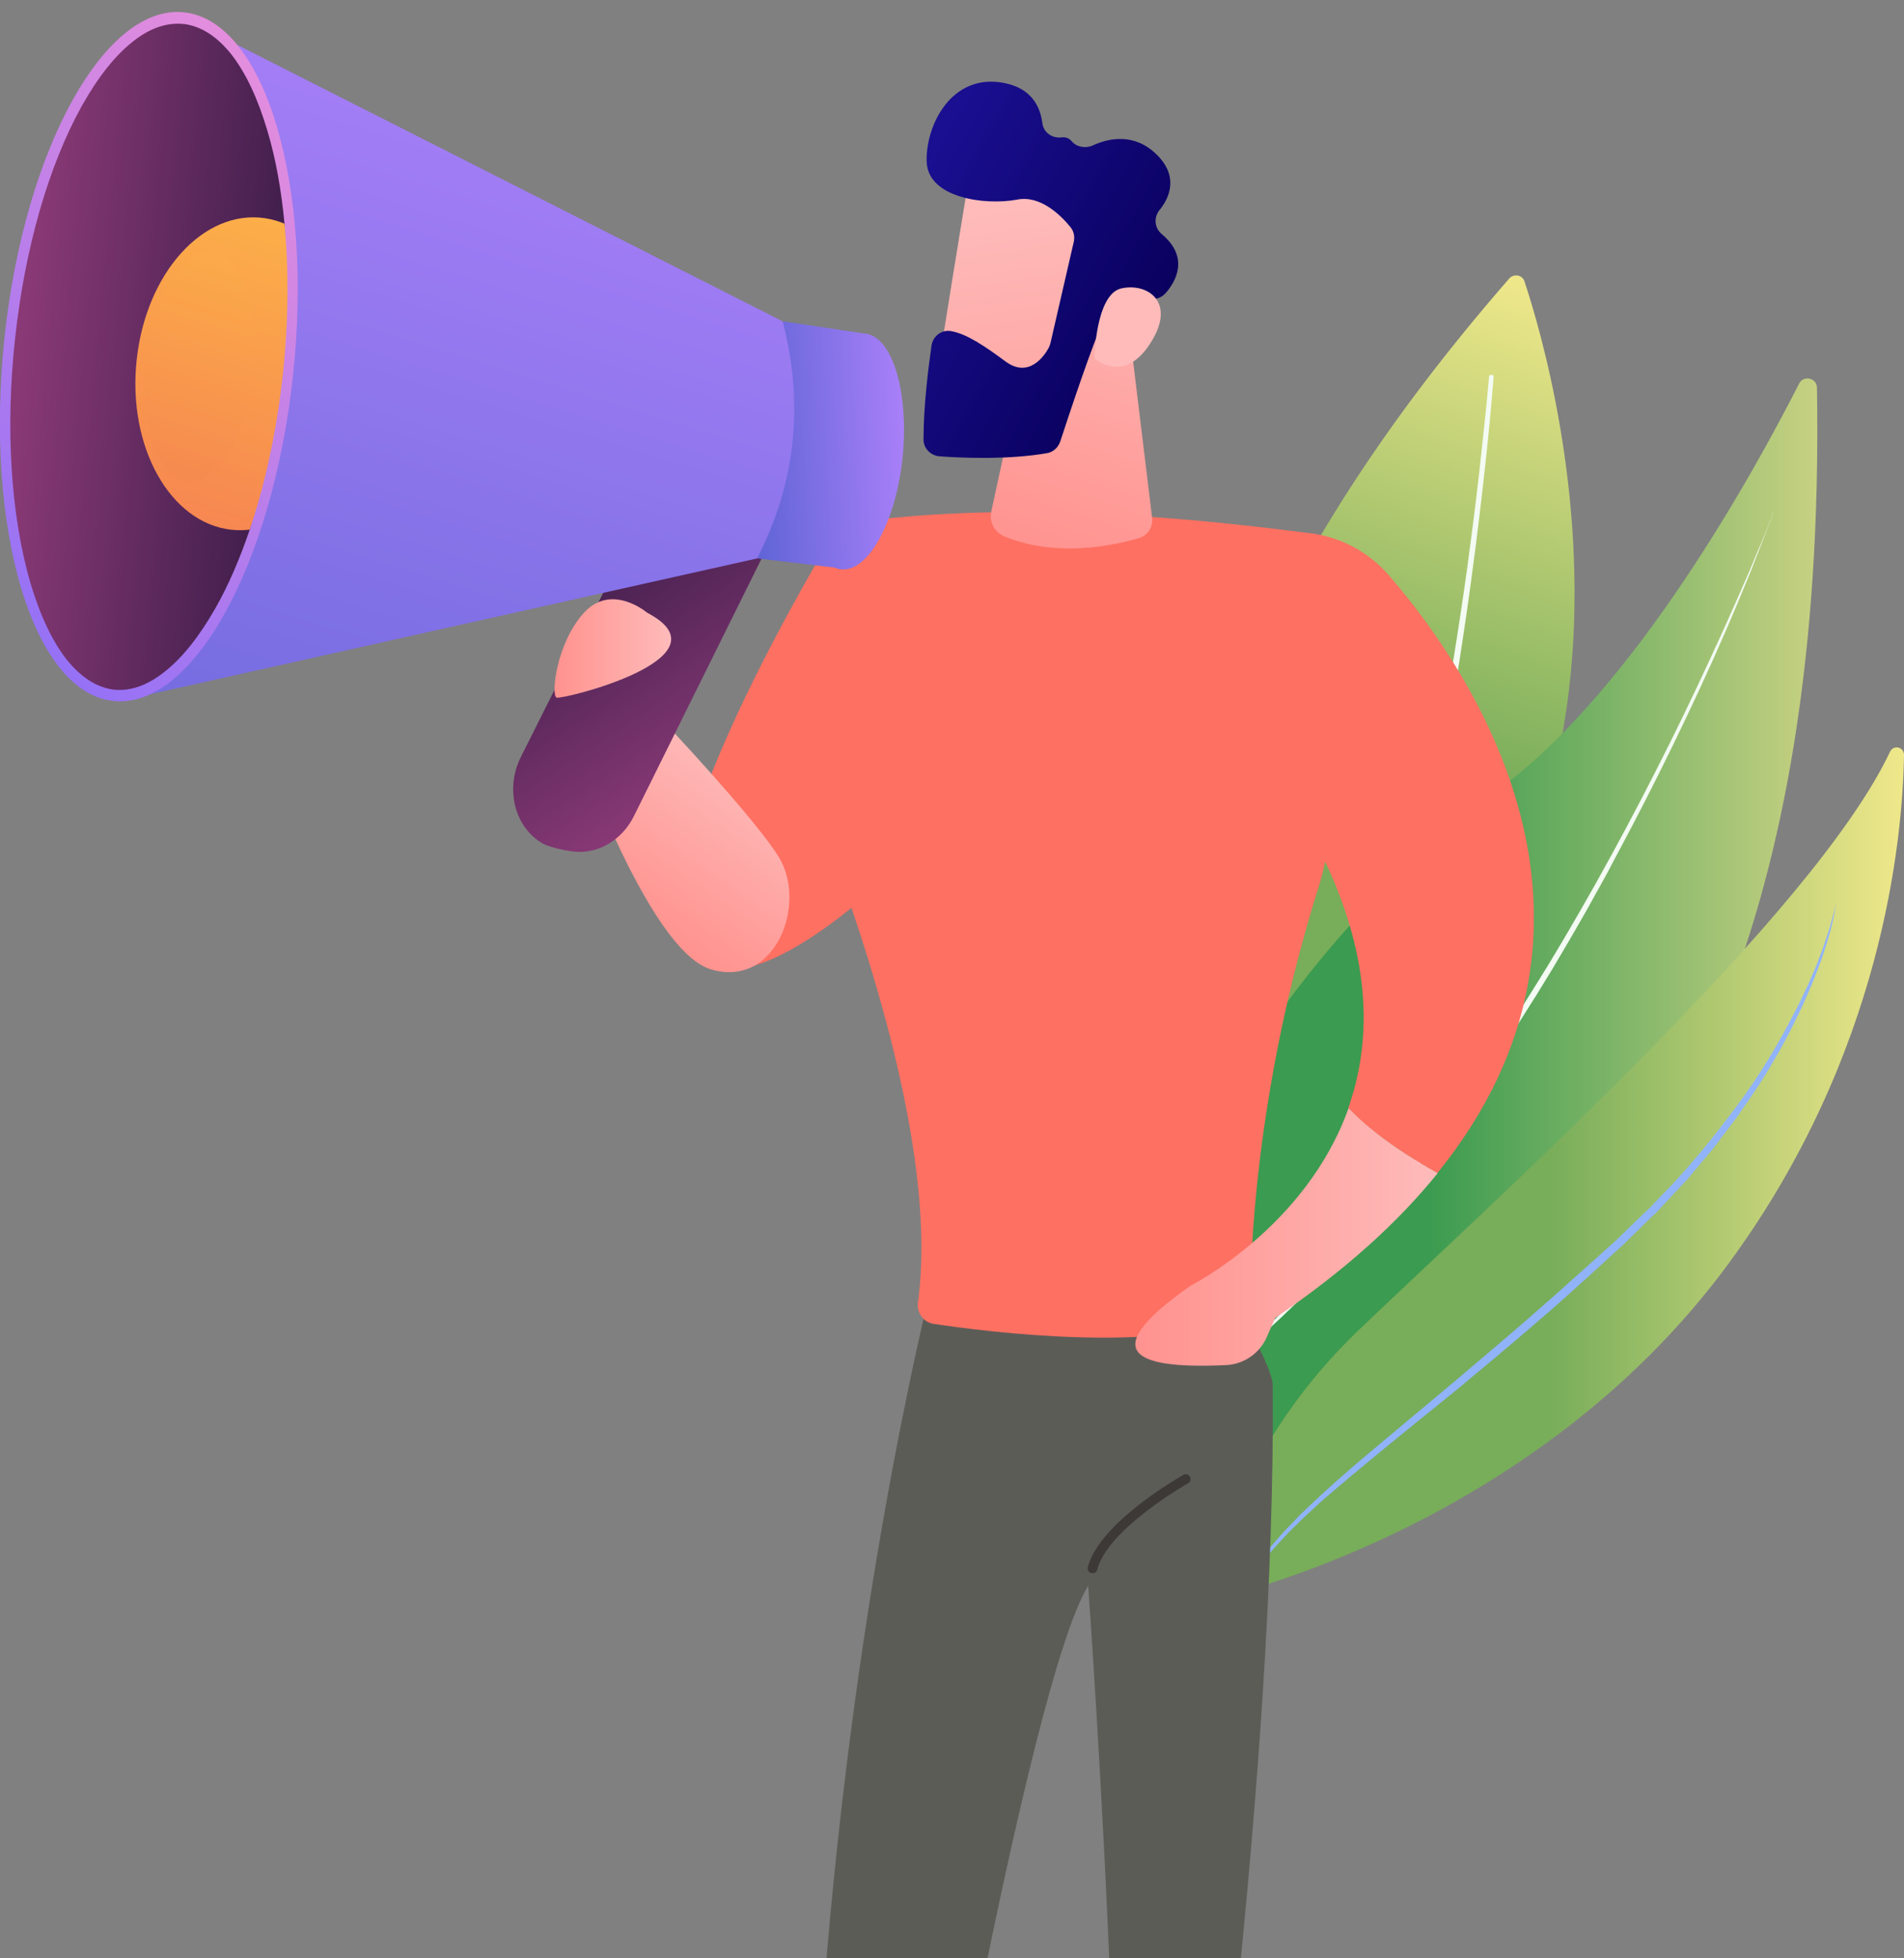 <?xml version="1.0" encoding="utf-8"?>
<!-- Generator: Adobe Illustrator 19.0.0, SVG Export Plug-In . SVG Version: 6.00 Build 0)  -->
<svg version="1.1" id="Layer_1" xmlns="http://www.w3.org/2000/svg" xmlns:xlink="http://www.w3.org/1999/xlink" x="0px" y="0px"
	 viewBox="0 0 544.7 560" style="enable-background:new 0 0 544.7 560;" xml:space="preserve">
<rect x="0" y="0" width="544.7" height="560" fill="#808080" stroke="none"/>
<style type="text/css">
	.st0{fill:url(#XMLID_73_);}
	.st1{fill:#F3FBF3;}
	.st2{fill:url(#XMLID_74_);}
	.st3{fill:url(#XMLID_75_);}
	.st4{fill:#91B3FA;}
	.st5{fill:url(#XMLID_76_);}
	.st6{fill:#5C5C57;}
	.st7{fill:url(#XMLID_77_);}
	.st8{fill:url(#XMLID_78_);}
	.st9{fill:url(#XMLID_79_);}
	.st10{fill:url(#XMLID_80_);}
	.st11{fill:url(#XMLID_81_);}
	.st12{fill:url(#XMLID_82_);}
	.st13{fill:#3D3937;}
	.st14{fill:url(#XMLID_83_);}
	.st15{fill:url(#XMLID_84_);}
	.st16{display:none;}
	.st17{display:inline;fill:url(#XMLID_85_);}
	.st18{display:inline;fill:url(#XMLID_86_);}
	.st19{display:inline;fill:#7D97F4;}
	.st20{display:inline;fill:url(#XMLID_87_);}
	.st21{display:inline;}
	.st22{clip-path:url(#XMLID_88_);fill:url(#XMLID_89_);}
	.st23{display:inline;fill:url(#XMLID_90_);}
	.st24{display:inline;fill:#BDD0FB;}
	.st25{fill:url(#XMLID_91_);}
	.st26{opacity:0.3;fill:url(#XMLID_92_);enable-background:new    ;}
	.st27{fill:url(#XMLID_93_);}
	.st28{fill:url(#XMLID_94_);}
	.st29{fill:url(#XMLID_95_);}
	.st30{fill:url(#XMLID_96_);}
	.st31{clip-path:url(#XMLID_97_);fill:url(#XMLID_98_);}
	.st32{opacity:0.3;clip-path:url(#XMLID_99_);fill:url(#XMLID_100_);enable-background:new    ;}
	.st33{fill:url(#XMLID_101_);}
</style>
<g id="XMLID_256_">
	
		<linearGradient id="XMLID_73_" gradientUnits="userSpaceOnUse" x1="353.462" y1="222.9" x2="446.58" y2="478.741" gradientTransform="matrix(1 0 0 -1 0 562)">
		<stop  offset="0.488" style="stop-color:#78AD5A"/>
		<stop  offset="1" style="stop-color:#F0E88B"/>
	</linearGradient>
	<path id="XMLID_258_" class="st0" d="M436.1,80.4c9,27.1,55.3,186.8-86.9,257.1c0,0-57.5-97.3,82.7-258
		C433.3,78.2,435.5,78.7,436.1,80.4z"/>
	<path id="XMLID_257_" class="st1" d="M427.3,107.7c-0.7,9.1-1.6,18.2-2.6,27.2c-1,9.1-2.1,18.1-3.3,27.2
		c-2.4,18.1-5.2,36.1-8.5,54.1s-7.2,35.8-12.1,53.4c-2.4,8.8-5.1,17.6-8.2,26.2c-3.1,8.6-6.5,17.1-10.6,25.4c-0.3,0.6-1,0.8-1.7,0.6
		c-0.6-0.3-0.8-1-0.6-1.7l0,0l0,0c4.1-8.1,7.5-16.5,10.6-25c3.1-8.6,5.9-17.2,8.3-26c4.9-17.5,8.9-35.3,12.4-53.2
		c3.4-17.9,6.3-35.9,8.8-53.9c1.2-9,2.4-18.1,3.4-27.1c1-9.1,2-18.1,2.8-27.2l0,0c0-0.3,0.3-0.5,0.6-0.5
		C427.1,107.2,427.3,107.4,427.3,107.7z"/>
</g>
<g id="XMLID_253_">
	
		<linearGradient id="XMLID_74_" gradientUnits="userSpaceOnUse" x1="328.74" y1="299.979" x2="519.872" y2="299.979" gradientTransform="matrix(1 0 0 -1 0 562)">
		<stop  offset="0.419" style="stop-color:#3B9B50"/>
		<stop  offset="1" style="stop-color:#C7D182"/>
	</linearGradient>
	<path id="XMLID_255_" class="st2" d="M519.8,110.9c0-2.8-3.9-3.7-5.1-1.2C502.3,134,468,196.9,428.5,226
		c-64.3,47.4-118,134.4-93.8,189.8C334.6,415.8,524.9,418.4,519.8,110.9z"/>
	<path id="XMLID_254_" class="st1" d="M507.2,146.6c-0.2,0.8-0.5,1.5-0.7,2.2l-0.8,2.1l-1.6,4.2c-1.1,2.8-2.2,5.6-3.3,8.4
		c-2.3,5.6-4.6,11.2-7,16.7c-4.8,11.1-9.9,22-15.2,32.9s-10.8,21.6-16.5,32.2l-2.1,4l-2.2,4c-1.5,2.6-2.9,5.3-4.4,7.9l-4.5,7.8
		l-4.6,7.8c-12.5,20.7-26,40.7-41,59.7c-0.9,1.2-1.9,2.4-2.8,3.5l-2.9,3.5l-2.9,3.5c-1,1.2-2,2.3-3,3.4c-2,2.3-3.9,4.6-6,6.8
		l-6.1,6.6c-8.4,8.7-17.1,17.1-26.4,24.8c-0.1,0.1-0.3,0.1-0.4,0c-0.1-0.1-0.1-0.3,0-0.4l0,0c9.1-7.9,17.7-16.3,25.9-25.2l6.1-6.7
		c2-2.2,3.9-4.6,5.9-6.8c1-1.1,2-2.3,2.9-3.4l2.8-3.5l2.8-3.5c0.9-1.2,1.9-2.3,2.8-3.5l5.5-7.2c1.8-2.4,3.6-4.8,5.4-7.3
		c0.9-1.2,1.8-2.4,2.7-3.6l2.6-3.7l2.6-3.7c0.9-1.2,1.7-2.5,2.6-3.7c6.8-9.9,13.2-20.2,19.5-30.4c12.5-20.6,24-41.8,34.7-63.3
		c5.4-10.8,10.5-21.7,15.5-32.7c2.5-5.5,4.9-11,7.3-16.5c1.2-2.8,2.3-5.6,3.5-8.3l1.7-4.2l0.8-2.1c0.3-0.7,0.5-1.4,0.7-2.1l0-0.1
		c0.1-0.2,0.2-0.3,0.4-0.2C507.2,146.3,507.3,146.5,507.2,146.6z"/>
</g>
<g id="XMLID_250_">
	
		<linearGradient id="XMLID_75_" gradientUnits="userSpaceOnUse" x1="346.959" y1="226.43" x2="544.673" y2="226.43" gradientTransform="matrix(1 0 0 -1 0 562)">
		<stop  offset="0.488" style="stop-color:#78AD5A"/>
		<stop  offset="1" style="stop-color:#F0E88B"/>
	</linearGradient>
	<path id="XMLID_252_" class="st3" d="M347,457.4c0,0,1.9-39.1,42.3-77.6C426.7,344,518.7,261.5,540.7,215c1-2.1,4-1.4,4,0.9
		c-0.4,24.4-6.2,85.5-50,145.2C438.2,438.2,347,457.4,347,457.4z"/>
	<path id="XMLID_251_" class="st4" d="M525.3,258.3c-0.8,5.3-2.3,10.6-4.1,15.7c-0.2,0.6-0.4,1.3-0.7,1.9l-0.7,1.9l-1.5,3.8
		l-1.6,3.7c-0.6,1.2-1,2.5-1.7,3.7c-4.6,9.8-10.1,19.2-16.4,28c-1.5,2.3-3.2,4.4-4.8,6.6c-1.7,2.1-3.2,4.4-5,6.4l-5.2,6.2
		c-0.8,1.1-1.8,2-2.7,3l-2.8,3l-2.8,3l-1.4,1.5l-1.5,1.4l-5.8,5.7c-1,0.9-1.9,1.9-2.9,2.8l-3,2.7l-6,5.5l-6,5.4
		c-2,1.8-4,3.6-6.1,5.4c-4.1,3.5-8.2,7.1-12.3,10.5c-4.1,3.5-8.3,6.9-12.4,10.4l-12.6,10.2c-8.4,6.8-16.7,13.6-24.9,20.6
		c-2.1,1.7-4,3.6-6,5.4c-1,0.9-2,1.8-2.9,2.8c-1,0.9-2,1.9-2.9,2.8c-1.8,2-3.7,3.9-5.4,5.9l-1.3,1.5c-0.2,0.3-0.5,0.5-0.7,0.8
		l-0.6,0.8l-2.4,3.2v0c-0.1,0.1-0.3,0.2-0.4,0.1c-0.1-0.1-0.2-0.3-0.1-0.4c3-4.5,6.4-8.7,10.1-12.7c0.9-1,1.9-1.9,2.8-2.9
		s1.9-2,2.9-2.9c2-1.9,3.9-3.7,5.9-5.5c8-7.3,16.4-14.1,24.6-21c8.3-6.9,16.5-13.8,24.7-20.8c8.2-7,16.3-14.1,24.3-21.3l6-5.4l3-2.7
		c1-0.9,2-1.9,2.9-2.8l5.8-5.6l1.5-1.4l1.4-1.5l2.8-2.9c7.5-7.7,14.2-16.1,20.6-24.7c6.4-8.6,12-17.9,16.8-27.4
		c0.7-1.2,1.2-2.4,1.8-3.6l1.7-3.6l1.6-3.7l0.8-1.9c0.3-0.6,0.5-1.3,0.7-1.9c0.5-1.3,1-2.5,1.4-3.8l1.3-3.8
		C523.9,263.6,524.7,261,525.3,258.3C525.2,258.3,525.2,258.3,525.3,258.3C525.2,258.3,525.3,258.3,525.3,258.3z"/>
</g>
<g id="XMLID_1_">
	<g id="XMLID_2_">
		
			<linearGradient id="XMLID_76_" gradientUnits="userSpaceOnUse" x1="10403.55" y1="881.082" x2="10351.742" y2="755.74" gradientTransform="matrix(-1 0 0 -1 10414.691 562)">
			<stop  offset="0" style="stop-color:#FF928E"/>
			<stop  offset="1" style="stop-color:#FE7062"/>
		</linearGradient>
		<path id="XMLID_33_" class="st5" d="M289.8,213.1c0,0-66.1,80.6-90.5,61.2S240.7,149,240.7,149L289.8,213.1z"/>
		<path id="XMLID_32_" class="st6" d="M317.8,571.8c-2.4-61.8-6.5-118.3-6.5-118.3c-8.7,14.3-20.8,66.9-31.2,118.3h-44.6
			c9.3-122.3,32.1-208.7,32.1-208.7h80.2c0,0,16.3,26.8,16.3,33c0.5,55-4.6,120.7-10.3,175.7L317.8,571.8L317.8,571.8z"/>
		
			<linearGradient id="XMLID_77_" gradientUnits="userSpaceOnUse" x1="10334.452" y1="909.643" x2="10282.645" y2="784.301" gradientTransform="matrix(-1 0 0 -1 10414.691 562)">
			<stop  offset="0" style="stop-color:#FF928E"/>
			<stop  offset="1" style="stop-color:#FE7062"/>
		</linearGradient>
		<path id="XMLID_31_" class="st7" d="M242.2,149.7c50.4-7.3,105.8-0.6,132.7,2.8c8.7,1.1,16.7,5.4,22.4,12
			c22.8,26.3,72.7,98.4,13.9,171c-7.5-4.2-18.2-10.9-25.5-18.6c6.5-18.3,7-41.7-6.6-70.5c-0.5,2.3-1,4.5-1.7,6.7
			c-18.8,59.5-19.8,109-19.7,120.4c0,1.6-0.9,2.9-2.4,3.5c-24.7,9.9-72.3,4-88.2,1.6c-2.9-0.4-4.9-3.2-4.5-6.1
			c5.6-40.7-13.5-100.2-28.6-139.3C228,217.9,239.1,154,242.2,149.7z"/>
		
			<linearGradient id="XMLID_78_" gradientUnits="userSpaceOnUse" x1="9456.408" y1="598.614" x2="9495.897" y2="506.8" gradientTransform="matrix(-0.996 9.240000e-002 -9.240000e-002 -0.996 9802.278 -212.482)">
			<stop  offset="0" style="stop-color:#FEBBBA"/>
			<stop  offset="1" style="stop-color:#FF928E"/>
		</linearGradient>
		<path id="XMLID_30_" class="st8" d="M322.6,90.5l7,57.6c0.3,2.6-1.3,5.1-3.8,5.8c-7.6,2.2-23.7,5.6-38.5-0.5
			c-2.8-1.2-4.4-4.2-3.7-7.2l8.8-40.5L322.6,90.5z"/>
		<g id="XMLID_26_">
			
				<linearGradient id="XMLID_79_" gradientUnits="userSpaceOnUse" x1="9102.112" y1="-1410.926" x2="9033.484" y2="-1501.715" gradientTransform="matrix(-0.877 -0.48 0.48 -0.877 8950.244 3190.661)">
				<stop  offset="0" style="stop-color:#FEBBBA"/>
				<stop  offset="1" style="stop-color:#FF928E"/>
			</linearGradient>
			<path id="XMLID_29_" class="st9" d="M277.5,49.6c-0.4,0.8-9.8,59.9-9.8,59.9l33.8,4.6l17.2-54.7
				C318.7,59.4,284.8,36.3,277.5,49.6z"/>
			
				<linearGradient id="XMLID_80_" gradientUnits="userSpaceOnUse" x1="9049.71" y1="-1432.737" x2="9131.694" y2="-1432.737" gradientTransform="matrix(-0.877 -0.48 0.48 -0.877 8950.244 3190.661)">
				<stop  offset="0" style="stop-color:#09005D"/>
				<stop  offset="1" style="stop-color:#1A0F91"/>
			</linearGradient>
			<path id="XMLID_28_" class="st10" d="M306.2,64.9c1,1.2,1.3,2.7,1,4.2l-6.7,29.1c-0.1,0.4-0.3,0.9-0.5,1.3
				c-1.2,2.2-5.6,8.8-12.3,3.9c-5.7-4.2-11-7.9-15.6-8.7c-2.7-0.5-5.2,1.4-5.6,4.1c-0.8,5.6-2.3,16.8-2.3,26.9c0,2.5,2,4.6,4.6,4.8
				c6.7,0.5,19.8,1,30.7-0.9c1.8-0.3,3.2-1.6,3.8-3.3c2.5-7.6,9.5-28.8,12.4-34.5c2.7-5.3,10.6-6.2,14.2-6.3c1.4,0,2.7-0.7,3.6-1.7
				c2.7-3.1,7-10.1-1.2-16.9c-2-1.7-2.3-4.7-0.6-6.8c3-3.7,5.5-9.7-0.8-15.9c-6.4-6.3-13.7-4.7-18.3-2.6c-2,0.9-4.6,0.5-6-1.2
				c-0.7-0.8-1.6-1.3-3-1.1c-2.7,0.3-5.1-1.5-5.4-4.1c-0.6-4.6-3-10-11.1-11.5c-14.9-2.8-22.3,12.1-22,22.5s16.6,12.6,25.8,10.9
				C297.6,55.7,303.5,61.6,306.2,64.9z"/>
			
				<linearGradient id="XMLID_81_" gradientUnits="userSpaceOnUse" x1="9775.479" y1="-3100.848" x2="9814.967" y2="-3192.655" gradientTransform="matrix(-0.877 -0.48 0.48 -0.877 8950.244 3190.661)">
				<stop  offset="0" style="stop-color:#FEBBBA"/>
				<stop  offset="1" style="stop-color:#FF928E"/>
			</linearGradient>
			<path id="XMLID_27_" class="st11" d="M313.1,102.5c0,0,0.3-18.2,7.6-20c7.4-1.7,15.4,3.6,9.1,14.5
				C322,110.6,313.1,102.5,313.1,102.5z"/>
		</g>
		
			<linearGradient id="XMLID_82_" gradientUnits="userSpaceOnUse" x1="10272.692" y1="935.168" x2="10220.885" y2="809.826" gradientTransform="matrix(-1 0 0 -1 10414.691 562)">
			<stop  offset="0" style="stop-color:#FF928E"/>
			<stop  offset="1" style="stop-color:#FE7062"/>
		</linearGradient>
		<path id="XMLID_25_" class="st12" d="M381.7,242c10-27.2,6.3-60.2,6.3-60.5l-2.7,0.3c0,0.3,3.6,32.6-6.2,59.2L381.7,242z"/>
		<path id="XMLID_24_" class="st13" d="M312.6,449.9c0.6,0,1.2-0.4,1.3-1c3-11.7,25.8-24.6,26-24.7c0.7-0.4,0.9-1.2,0.5-1.9
			c-0.4-0.7-1.2-0.9-1.9-0.5c-1,0.6-24,13.6-27.3,26.4c-0.2,0.7,0.3,1.5,1,1.7C312.4,449.9,312.5,449.9,312.6,449.9z"/>
		
			<linearGradient id="XMLID_83_" gradientUnits="userSpaceOnUse" x1="10003.424" y1="208.27" x2="10089.944" y2="208.27" gradientTransform="matrix(-1 0 0 -1 10414.691 562)">
			<stop  offset="0" style="stop-color:#FEBBBA"/>
			<stop  offset="1" style="stop-color:#FF928E"/>
		</linearGradient>
		<path id="XMLID_23_" class="st14" d="M385.8,316.9c7.3,7.7,17.9,14.4,25.5,18.6c-11.2,13.9-26.4,27.8-46.5,41.4l-2.4,5.5
			c-2.1,4.7-6.6,7.8-11.8,8c-28.1,1.3-35.9-4.6-10-22.7C340.5,367.7,373.6,351.2,385.8,316.9z"/>
		
			<linearGradient id="XMLID_84_" gradientUnits="userSpaceOnUse" x1="3648.556" y1="-1003.119" x2="3703.473" y2="-1003.119" gradientTransform="matrix(-0.564 0.826 -0.826 -0.564 1439.902 -3362.9)">
			<stop  offset="0" style="stop-color:#FEBBBA"/>
			<stop  offset="1" style="stop-color:#FF928E"/>
		</linearGradient>
		<path id="XMLID_22_" class="st15" d="M179.1,194.9c0,0,35.5,36.9,43.7,50.2c8.2,13.4-0.9,37.7-19.5,32.1
			c-18.6-5.7-40.3-69.6-40.3-69.6L179.1,194.9z"/>
		<g id="XMLID_4_" class="st16">
			
				<linearGradient id="XMLID_85_" gradientUnits="userSpaceOnUse" x1="10195.988" y1="400.007" x2="10198.624" y2="303.819" gradientTransform="matrix(-1 0 0 -1 10414.691 562)">
				<stop  offset="0" style="stop-color:#09005D"/>
				<stop  offset="1" style="stop-color:#1A0F91"/>
			</linearGradient>
			<path id="XMLID_21_" class="st17" d="M250.6,173.2c0,0-24.6,64.8-32.3,78.3c-9,15.6-35.3,5.7-34-7.4
				c1.3-13.1,32.1-67.2,32.1-67.2L250.6,173.2z"/>
			
				<linearGradient id="XMLID_86_" gradientUnits="userSpaceOnUse" x1="10249.434" y1="474.014" x2="10347.182" y2="299.923" gradientTransform="matrix(-1 0 0 -1 10414.691 562)">
				<stop  offset="0" style="stop-color:#4F52FF"/>
				<stop  offset="1" style="stop-color:#4042E2"/>
			</linearGradient>
			<polygon id="XMLID_20_" class="st18" points="217.4,126 64.7,73.1 66.3,216.4 221.6,181.7 			"/>
			<ellipse id="XMLID_19_" class="st19" cx="64.5" cy="145.1" rx="15" ry="73.6"/>
			
				<linearGradient id="XMLID_87_" gradientUnits="userSpaceOnUse" x1="10333.576" y1="415.662" x2="10373.077" y2="419.253" gradientTransform="matrix(-1 0 0 -1 10414.691 562)">
				<stop  offset="0" style="stop-color:#4F52FF"/>
				<stop  offset="1" style="stop-color:#4042E2"/>
			</linearGradient>
			<path id="XMLID_18_" class="st20" d="M63.4,213.8c1.4-1.4,4.3-6.7,6.8-20.5c2.4-13.3,3.8-30.5,3.8-48.6s-1.3-35.3-3.8-48.6
				c-2.5-13.8-5.5-19.1-6.8-20.5c-1.4,1.4-4.3,6.7-6.8,20.5c-2.4,13.3-3.8,30.5-3.8,48.6s1.3,35.3,3.8,48.6
				C59.1,207.1,62,212.4,63.4,213.8z"/>
			<g id="XMLID_15_" class="st21">
				<g>
					<defs>
						<path id="XMLID_43_" d="M63.4,213.8c1.4-1.4,4.3-6.7,6.8-20.5c2.4-13.3,3.8-30.5,3.8-48.6s-1.3-35.3-3.8-48.6
							c-2.5-13.8-5.5-19.1-6.8-20.5c-1.4,1.4-4.3,6.7-6.8,20.5c-2.4,13.3-21.8,30.5-21.8,48.6s19.3,35.3,21.8,48.6
							C59.1,207.1,62,212.4,63.4,213.8z"/>
					</defs>
					<clipPath id="XMLID_88_">
						<use xlink:href="#XMLID_43_"  style="overflow:visible;"/>
					</clipPath>
					
						<linearGradient id="XMLID_89_" gradientUnits="userSpaceOnUse" x1="10383.413" y1="419.717" x2="10276.879" y2="413.604" gradientTransform="matrix(-1 0 0 -1 10414.691 562)">
						<stop  offset="0" style="stop-color:#09005D"/>
						<stop  offset="1" style="stop-color:#1A0F91"/>
					</linearGradient>
					<path id="XMLID_17_" class="st22" d="M44.2,144.2c0,12.5,6.7,22.7,20.1,22.7s24.2-10.1,24.2-22.7c0-12.5-10.8-22.7-24.2-22.7
						S44.2,131.7,44.2,144.2z"/>
				</g>
			</g>
			
				<linearGradient id="XMLID_90_" gradientUnits="userSpaceOnUse" x1="10221.244" y1="510.494" x2="10184.351" y2="411.671" gradientTransform="matrix(-1 0 0 -1 10414.691 562)">
				<stop  offset="0" style="stop-color:#09005D"/>
				<stop  offset="1" style="stop-color:#1A0F91"/>
			</linearGradient>
			<path id="XMLID_14_" class="st23" d="M242,123c-7.2-0.8-17.5-1.1-28.6,1.4c3.7,19.2,3.1,39.1-1.1,59.9h31.4c5,0,9.3-3.6,10.1-8.6
				c1.6-9.9,3.5-26.6,1.4-40C254.2,128.9,248.8,123.7,242,123z"/>
			<path id="XMLID_13_" class="st24" d="M223.2,138h24.5c0.9,0,1.8-0.5,2.3-1.4c0.5-0.8,0.4-1.9-0.1-2.7c-0.3-0.5-0.9-0.6-1.4-0.3
				c-0.5,0.3-0.6,0.9-0.3,1.4c0.2,0.3,0.1,0.5,0,0.6s-0.2,0.3-0.5,0.3h-24.5c-0.3,0-0.6-0.3-0.6-0.6v-1.7c0-0.3,0.3-0.6,0.6-0.6
				h24.7c0.6,0,1-0.5,1-1c0-0.6-0.5-1-1-1h-24.7c-1.4,0-2.6,1.2-2.6,2.6v1.7C220.6,136.8,221.8,138,223.2,138z"/>
			<path id="XMLID_12_" class="st24" d="M225.4,148.8h24.5c0.9,0,1.8-0.5,2.3-1.4c0.5-0.8,0.4-1.9-0.1-2.7c-0.3-0.5-0.9-0.6-1.4-0.3
				c-0.5,0.3-0.6,0.9-0.3,1.4c0.2,0.3,0.1,0.5,0,0.6s-0.2,0.3-0.5,0.3h-24.5c-0.3,0-0.6-0.3-0.6-0.6v-1.7c0-0.3,0.3-0.6,0.6-0.6H250
				c0.6,0,1-0.5,1-1c0-0.6-0.5-1-1-1h-24.7c-1.4,0-2.6,1.2-2.6,2.6v1.7C222.8,147.7,223.9,148.8,225.4,148.8z"/>
			<path id="XMLID_11_" class="st24" d="M195.2,122.5c0.4,0,0.8-0.3,0.9-0.7c0.2-0.5-0.1-1.1-0.7-1.2L79.8,83.8
				c-0.5-0.2-1.1,0.1-1.2,0.7c-0.2,0.5,0.1,1.1,0.7,1.2l115.7,36.8C195,122.5,195.1,122.5,195.2,122.5z"/>
			<path id="XMLID_10_" class="st24" d="M210.9,128.9c0.4,0,0.8-0.2,0.9-0.6c0.2-0.5,0-1.1-0.6-1.3l-6-2.4c-0.5-0.2-1.1,0-1.3,0.6
				c-0.2,0.5,0,1.1,0.6,1.3l6,2.4C210.6,128.9,210.7,128.9,210.9,128.9z"/>
			<path id="XMLID_9_" class="st24" d="M223.2,161.5h24.5c0.9,0,1.8-0.5,2.3-1.4c0.5-0.8,0.4-1.9-0.1-2.7c-0.3-0.5-0.9-0.6-1.4-0.3
				c-0.5,0.3-0.6,0.9-0.3,1.4c0.2,0.3,0.1,0.5,0,0.6s-0.2,0.3-0.5,0.3h-24.5c-0.3,0-0.6-0.3-0.6-0.6v-1.7c0-0.3,0.3-0.6,0.6-0.6
				h24.7c0.6,0,1-0.5,1-1c0-0.6-0.5-1-1-1h-24.7c-1.4,0-2.6,1.2-2.6,2.6v1.7C220.6,160.4,221.8,161.5,223.2,161.5z"/>
			<path id="XMLID_8_" class="st24" d="M220.9,175.6h24.5c0.9,0,1.8-0.5,2.3-1.4c0.5-0.8,0.4-1.9-0.1-2.7c-0.3-0.5-0.9-0.6-1.4-0.3
				c-0.5,0.3-0.6,0.9-0.3,1.4c0.2,0.3,0.1,0.5,0,0.6s-0.2,0.3-0.5,0.3h-24.5c-0.3,0-0.6-0.3-0.6-0.6v-1.7c0-0.3,0.3-0.6,0.6-0.6
				h24.7c0.6,0,1-0.5,1-1c0-0.6-0.5-1-1-1h-24.7c-1.4,0-2.6,1.2-2.6,2.6v1.7C218.3,174.5,219.5,175.6,220.9,175.6z"/>
			<path id="XMLID_7_" class="st24" d="M199,252.3c1.2,0,2.3-0.1,3.5-0.4c5.1-1.1,9.2-4.5,11.4-9.2l19.6-43.5c0.2-0.5,0-1.1-0.5-1.3
				c-0.5-0.2-1.1,0-1.3,0.5l-19.6,43.5c-1.9,4.2-5.5,7.1-10,8.1c-4.4,0.9-8.8-0.2-12.2-3.1c-0.2-0.2-0.4-0.3-0.6-0.5
				c-0.4-0.4-1-0.3-1.4,0.1c-0.4,0.4-0.3,1,0.1,1.4c0.2,0.2,0.4,0.4,0.6,0.5C191.5,250.9,195.2,252.3,199,252.3z"/>
			<path id="XMLID_6_" class="st24" d="M235.4,193.4c0.4,0,0.7-0.2,0.9-0.6l2.2-4.8c0.2-0.5,0-1.1-0.5-1.3c-0.5-0.2-1.1,0-1.3,0.5
				l-2.2,4.8c-0.2,0.5,0,1.1,0.5,1.3C235.2,193.4,235.3,193.4,235.4,193.4z"/>
			<path id="XMLID_5_" class="st24" d="M47.7,143.9c0.5,0,0.9-0.4,1-0.9c0.4-6,2.5-10.5,6.2-13.3c6.3-4.9,15.5-3.2,15.6-3.2
				c0.5,0.1,1.1-0.3,1.2-0.8c0.1-0.5-0.3-1.1-0.8-1.2c-0.4-0.1-10.1-1.9-17.2,3.6c-4.1,3.2-6.5,8.1-7,14.8
				C46.7,143.4,47.1,143.9,47.7,143.9C47.7,143.9,47.7,143.9,47.7,143.9z"/>
		</g>
	</g>
	<g id="XMLID_44_">
		
			<linearGradient id="XMLID_91_" gradientUnits="userSpaceOnUse" x1="9031.046" y1="-170.224" x2="8972.272" y2="-239.54" gradientTransform="matrix(-0.993 -0.12 0.12 -0.993 9150.677 1056.486)">
			<stop  offset="0" style="stop-color:#311944"/>
			<stop  offset="1" style="stop-color:#893976"/>
		</linearGradient>
		<path id="XMLID_42_" class="st25" d="M164.9,243.6c6.5,0.4,13.1-3.4,16.5-10.3l47.8-96.4c4.4-8.8,1.7-19.7-6-24.5
			c-7.7-4.8-20.8-2.2-25.3,6.7L149,216.5c-4.6,9.2-1.7,20.3,6.4,24.8C157.4,242.4,162.8,243.5,164.9,243.6z"/>
		
			<linearGradient id="XMLID_92_" gradientUnits="userSpaceOnUse" x1="9024.115" y1="-164.326" x2="8964.234" y2="-234.946" gradientTransform="matrix(-0.993 -0.12 0.12 -0.993 9150.677 1056.486)">
			<stop  offset="0" style="stop-color:#311944"/>
			<stop  offset="1" style="stop-color:#893976"/>
		</linearGradient>
		<path id="XMLID_41_" class="st26" d="M223.2,112.5c-7.7-4.8-20.8-2.2-25.3,6.7l-44.7,89c6-0.9,12.8,0.2,20.1-5.5
			c12.1-9.5,8.3-24.3,18.3-35.7c4.6-5.2,12.6-10.2,27.7-10l9.9-19.9C233.5,128.2,230.9,117.3,223.2,112.5z"/>
		
			<linearGradient id="XMLID_93_" gradientUnits="userSpaceOnUse" x1="10067.802" y1="637.532" x2="10111.416" y2="637.532" gradientTransform="matrix(-0.999 4.349882e-002 -4.349882e-002 -0.999 10345.157 325.299)">
			<stop  offset="0" style="stop-color:#AA80F9"/>
			<stop  offset="0.996" style="stop-color:#6165D7"/>
		</linearGradient>
		<path id="XMLID_40_" class="st27" d="M247.6,95.4c-0.3,0-0.6-0.1-0.9-0.1l-22.7-3.4l-7.3,67.8l22,2.6c0.6,0.2,1.1,0.4,1.7,0.5
			c7.8,1.1,15.8-13.2,17.8-31.8C260.1,112.4,255.4,96.4,247.6,95.4z"/>
		
			<linearGradient id="XMLID_94_" gradientUnits="userSpaceOnUse" x1="9049.19" y1="-42.783" x2="9102.036" y2="-335.082" gradientTransform="matrix(-0.993 -0.12 0.12 -0.993 9150.677 1056.486)">
			<stop  offset="0" style="stop-color:#AA80F9"/>
			<stop  offset="0.996" style="stop-color:#6165D7"/>
		</linearGradient>
		<path id="XMLID_39_" class="st28" d="M223.9,91.9c6.2,23.8,3.7,46.3-7.3,67.8L40.4,199.1L59.3,8.5L223.9,91.9z"/>
		
			<linearGradient id="XMLID_95_" gradientUnits="userSpaceOnUse" x1="-1799.486" y1="-87.437" x2="-1901.99" y2="-208.326" gradientTransform="matrix(0.993 0.12 0.12 -0.993 1897.771 177.868)">
			<stop  offset="3.597120e-003" style="stop-color:#E38DDD"/>
			<stop  offset="1" style="stop-color:#9571F6"/>
		</linearGradient>
		<path id="XMLID_37_" class="st29" d="M83.8,107.6c-5.9,54.4-29.1,96-51.9,92.8c-22.8-3.1-36.4-49.7-30.6-104s29.1-96,51.9-92.8
			C76,6.7,89.7,53.3,83.8,107.6z"/>
		
			<linearGradient id="XMLID_96_" gradientUnits="userSpaceOnUse" x1="-1798.533" y1="-146.551" x2="-1887.055" y2="-148.806" gradientTransform="matrix(0.993 0.12 0.12 -0.993 1897.771 177.868)">
			<stop  offset="0" style="stop-color:#311944"/>
			<stop  offset="1" style="stop-color:#893976"/>
		</linearGradient>
		<path id="XMLID_36_" class="st30" d="M32.3,197.2c-4.8-0.7-9.3-3.6-13.4-8.8c-4.1-5.3-7.5-12.6-10.2-21.7
			c-5.6-19.2-7.2-44-4.4-69.8C7.1,71,13.9,47.4,23.4,30.3C28,22.1,32.9,15.9,38,11.9c5-4,10-5.6,14.9-5c4.8,0.7,9.3,3.6,13.4,8.8
			c4.1,5.3,7.5,12.6,10.2,21.7c2.4,8,4,17,4.9,26.7c1.3,13.4-8,26-9.6,41c-1.7,16,4.1,33.2-0.4,46.5c-2.8,8.2-6,15.7-9.7,22.2
			c-4.6,8.1-9.5,14.3-14.6,18.3C42.1,196.1,37.1,197.8,32.3,197.2z"/>
		<g id="XMLID_45_">
			<g>
				<defs>
					<path id="XMLID_34_" d="M32.3,197.2c-4.8-0.7-9.3-3.6-13.4-8.8c-4.1-5.3-7.5-12.6-10.2-21.7c-5.6-19.2-7.2-44-4.4-69.8
						C7.1,71,13.9,47.4,23.4,30.3C28,22.1,32.9,15.9,38,11.9c5-4,10-5.6,14.9-5c4.8,0.7,9.3,3.6,13.4,8.8
						c4.1,5.3,7.5,12.6,10.2,21.7c5.6,19.2,7.2,44,4.4,69.8c-2.8,25.8-9.6,49.5-19.2,66.6c-4.6,8.1-9.5,14.3-14.6,18.3
						C42.1,196.1,37.1,197.8,32.3,197.2z"/>
				</defs>
				<clipPath id="XMLID_97_">
					<use xlink:href="#XMLID_34_"  style="overflow:visible;"/>
				</clipPath>
				
					<linearGradient id="XMLID_98_" gradientUnits="userSpaceOnUse" x1="9110.728" y1="-54.934" x2="9145.086" y2="-244.97" gradientTransform="matrix(-0.993 -0.12 0.12 -0.993 9150.677 1056.486)">
					<stop  offset="0" style="stop-color:#FFC444"/>
					<stop  offset="0.996" style="stop-color:#F36F56"/>
				</linearGradient>
				<path id="XMLID_35_" class="st31" d="M39.1,102.9c-2.7,24.9,9.6,46.7,27.1,48.6c17.3,1.9,33.3-16.3,35.9-40.6
					c2.6-24.3-9-45.9-26.3-48.5C58.3,59.8,41.8,77.9,39.1,102.9z"/>
			</g>
			<g>
				<defs>
					<path id="XMLID_16_" d="M32.3,197.2c-4.8-0.7-9.3-3.6-13.4-8.8c-4.1-5.3-7.5-12.6-10.2-21.7c-5.6-19.2-7.2-44-4.4-69.8
						C7.1,71,13.9,47.4,23.4,30.3C28,22.1,32.9,15.9,38,11.9c5-4,10-5.6,14.9-5c4.8,0.7,9.3,3.6,13.4,8.8
						c4.1,5.3,7.5,12.6,10.2,21.7c5.6,19.2,7.2,44,4.4,69.8c-2.8,25.8-9.6,49.5-19.2,66.6c-4.6,8.1-9.5,14.3-14.6,18.3
						C42.1,196.1,37.1,197.8,32.3,197.2z"/>
				</defs>
				<clipPath id="XMLID_99_">
					<use xlink:href="#XMLID_16_"  style="overflow:visible;"/>
				</clipPath>
				
					<linearGradient id="XMLID_100_" gradientUnits="userSpaceOnUse" x1="9128.699" y1="-79.065" x2="9154.103" y2="-219.585" gradientTransform="matrix(-0.993 -0.12 0.12 -0.993 9150.677 1056.486)">
					<stop  offset="0" style="stop-color:#FFC444"/>
					<stop  offset="0.996" style="stop-color:#F36F56"/>
				</linearGradient>
				<path id="XMLID_38_" class="st32" d="M41.8,102.8c-2,18.5,3.4,34.2,12,35c8.5,0.8,16.8-13.2,18.7-31.2S69.4,73,61,71.7
					C52.5,70.4,43.9,84.3,41.8,102.8z"/>
			</g>
		</g>
	</g>
	
		<linearGradient id="XMLID_101_" gradientUnits="userSpaceOnUse" x1="10222.72" y1="376.527" x2="10256.058" y2="376.527" gradientTransform="matrix(-1 0 0 -1 10414.691 562)">
		<stop  offset="0" style="stop-color:#FEBBBA"/>
		<stop  offset="1" style="stop-color:#FF928E"/>
	</linearGradient>
	<path id="XMLID_3_" class="st33" d="M185.1,175.2c0,0-10.1-8.6-18,0c-7.9,8.6-9.5,23.5-7.9,24.3
		C160.8,200.2,209.7,188.1,185.1,175.2z"/>
</g>
</svg>
